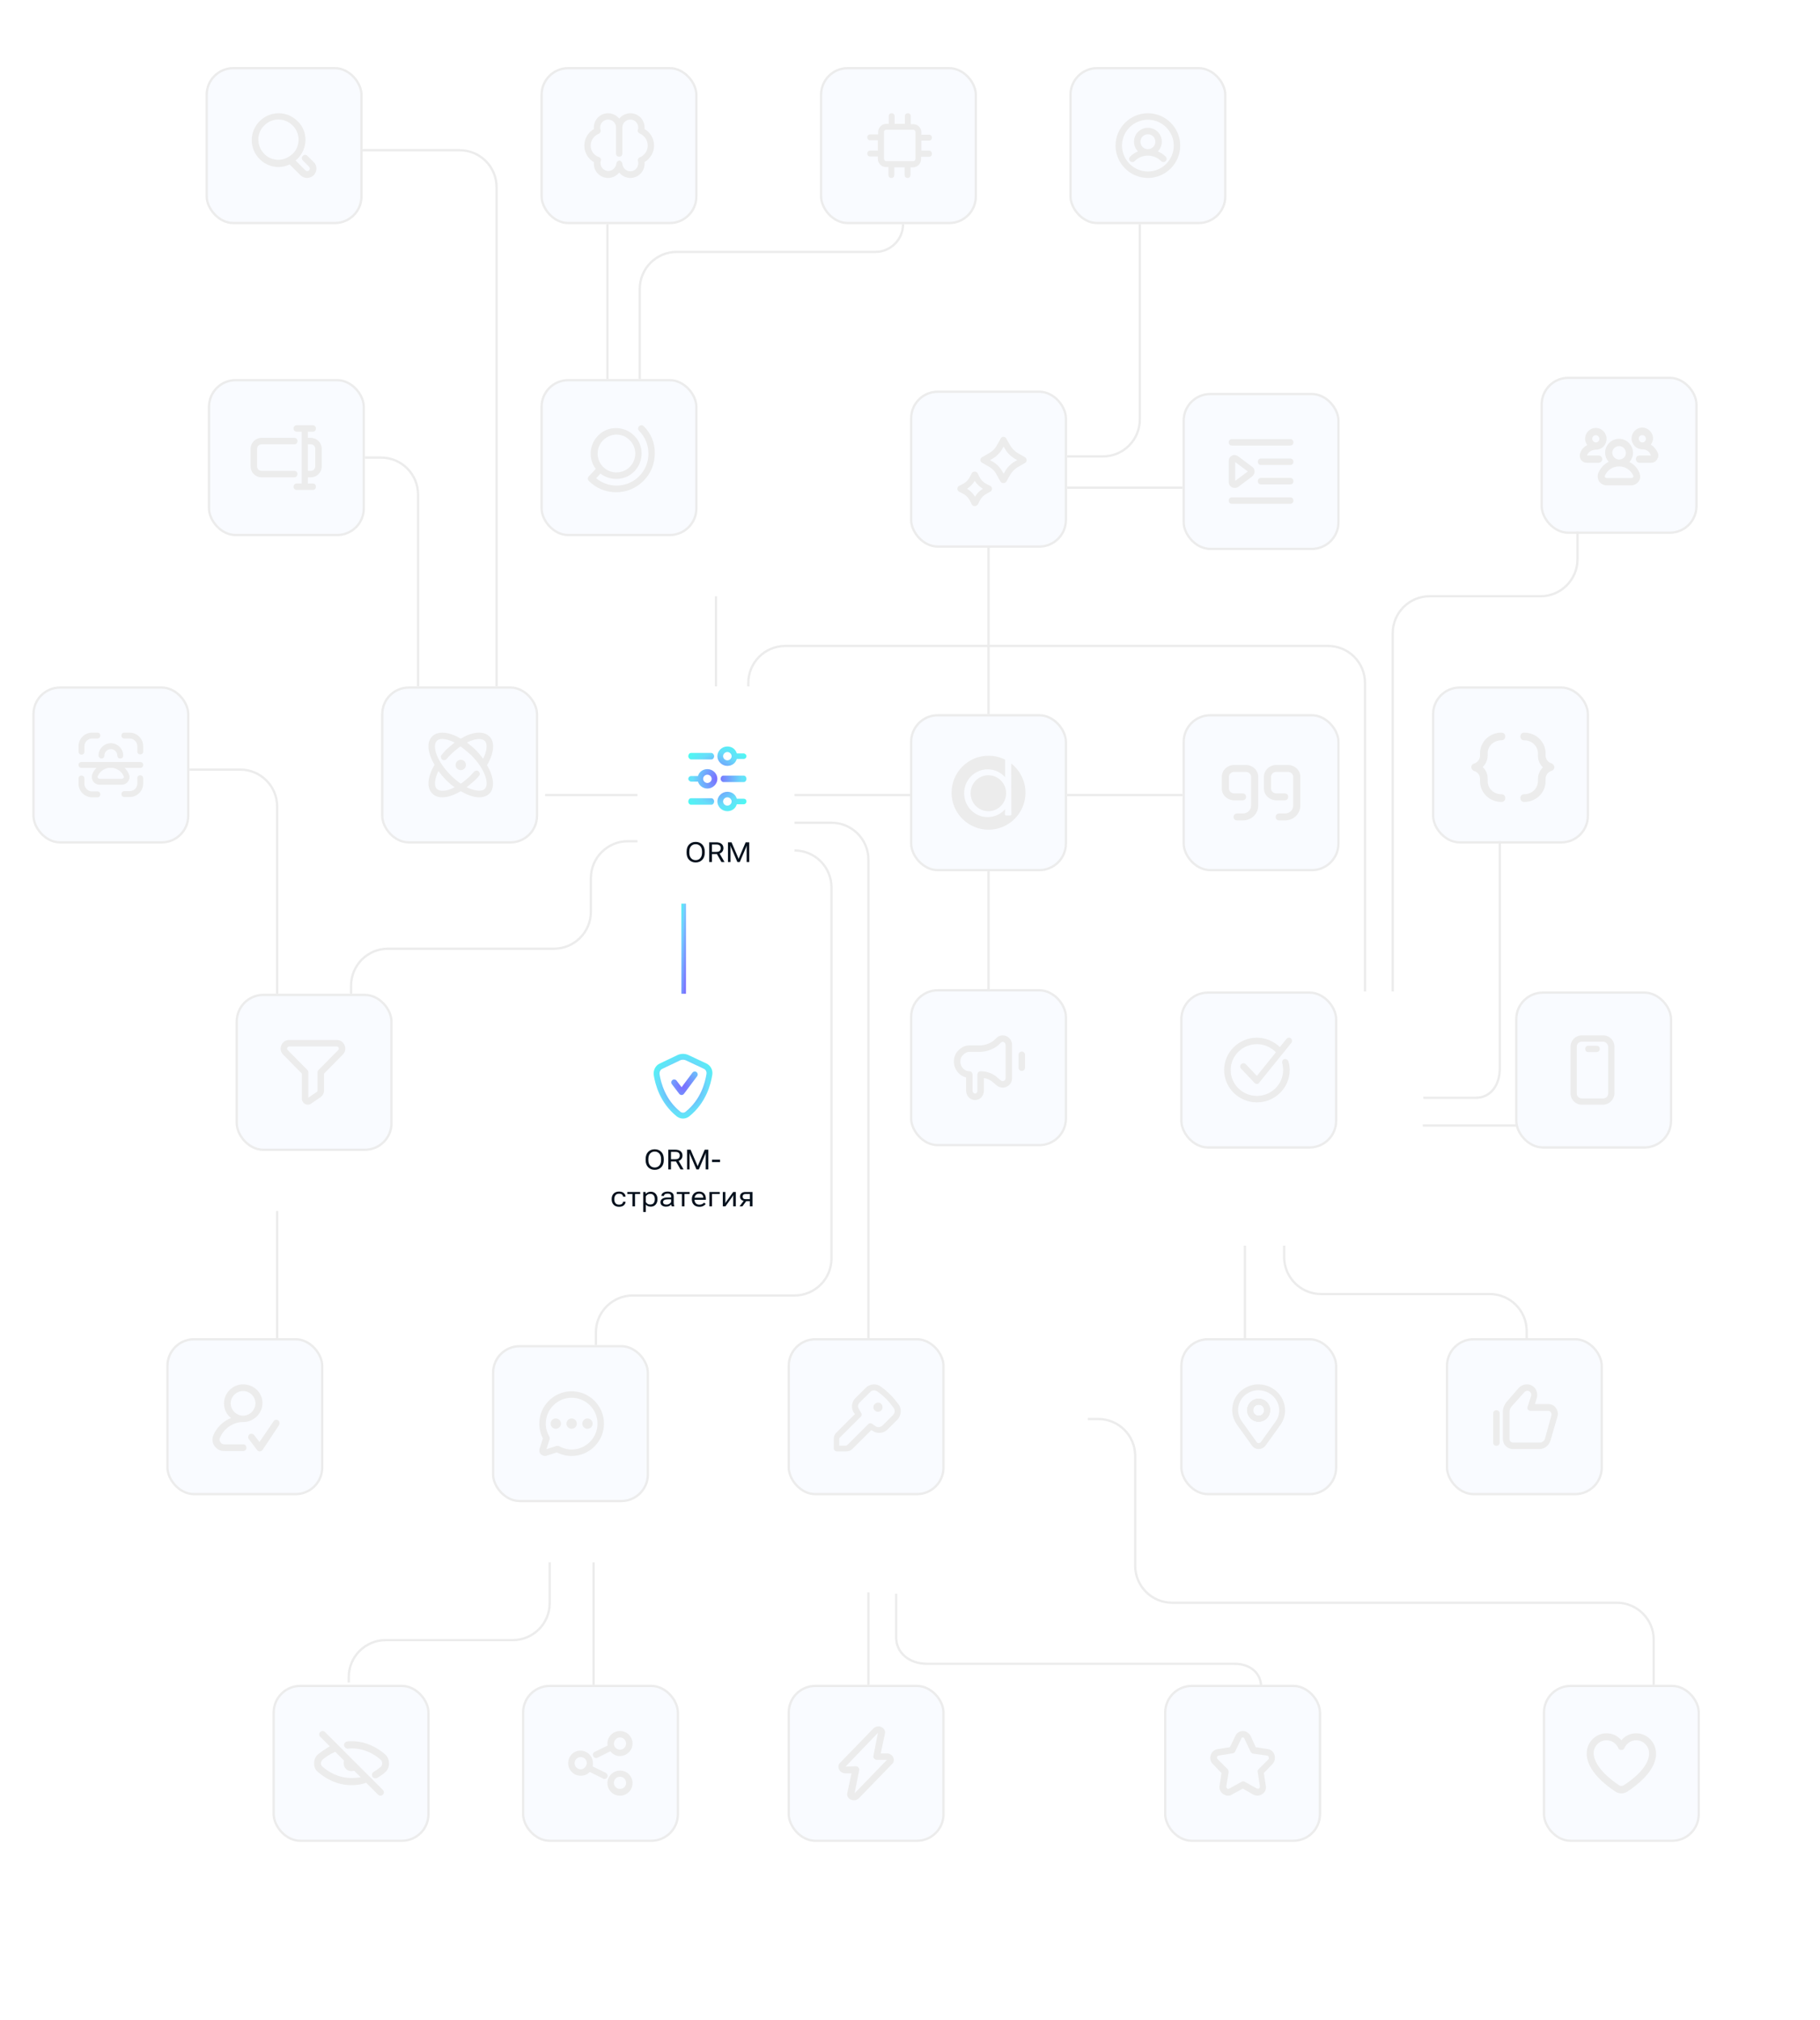 <svg width="788" height="874" viewBox="0 0 788 874" fill="none" xmlns="http://www.w3.org/2000/svg">
<rect x="394.5" y="309.5" width="67" height="67" rx="11.5" fill="#F9FBFF"/>
<rect x="394.5" y="309.5" width="67" height="67" rx="11.5" stroke="#ECECEC"/>
<path fill-rule="evenodd" clip-rule="evenodd" d="M428 359C436.837 359 444 351.837 444 343C444 337.866 441.582 333.297 437.823 330.37L435.181 328.698C433.022 327.612 430.582 327 428 327C419.163 327 412 334.163 412 343C412 351.837 419.163 359 428 359ZM435.181 328.698V336.292C433.317 334.202 430.622 332.889 427.625 332.889C421.999 332.889 417.437 337.517 417.437 343.226C417.437 348.935 421.999 353.563 427.625 353.563C430.622 353.563 433.317 352.25 435.181 350.16L435.107 352.311C435.097 352.614 435.339 352.864 435.642 352.864H437.358C437.654 352.864 437.893 352.624 437.892 352.328L437.823 330.37L435.181 328.698ZM435.606 343.226C435.606 347.525 432.166 351.01 427.922 351.01C423.679 351.01 420.239 347.525 420.239 343.226C420.239 338.927 423.679 335.441 427.922 335.441C432.166 335.441 435.606 338.927 435.606 343.226Z" fill="#ECECEC"/>
<rect x="394.5" y="169.5" width="67" height="67" rx="11.5" fill="#F9FBFF"/>
<rect x="394.5" y="169.5" width="67" height="67" rx="11.5" stroke="#ECECEC"/>
<path d="M434.409 209.045C433.864 209.045 433.455 208.773 433.182 208.364L431.546 205.5C430.864 204 429.501 202.636 428.001 201.818L425.137 200.182C424.728 200.045 424.455 199.5 424.455 199.091C424.455 198.545 424.728 198.136 425.137 197.864L428.001 196.227C429.501 195.409 430.864 194.182 431.682 192.545L433.319 189.682C433.455 189.273 434 189 434.409 189C434.955 189 435.364 189.273 435.637 189.682L437.273 192.545C438.091 194.045 439.455 195.409 440.955 196.227L443.818 197.864C444.227 198.136 444.5 198.545 444.5 199.091C444.5 199.636 444.227 200.045 443.818 200.318L440.955 201.955C439.455 202.773 438.091 204.136 437.273 205.636L435.637 208.5C435.364 208.773 434.955 209.045 434.409 209.045ZM428.682 199.091L429.364 199.5C431.41 200.591 433.046 202.227 434.137 204.273L434.546 204.955L434.955 204.273C436.046 202.227 437.682 200.591 439.727 199.5L440.409 199.091L439.727 198.682C437.682 197.591 436.046 195.955 434.955 193.909L434.546 193.227L434.137 193.909C433.046 195.955 431.41 197.591 429.364 198.682L428.682 199.091Z" fill="#ECECEC"/>
<path d="M422 219C421.454 219 421.045 218.727 420.773 218.318L419.954 216.682C419.273 215.318 418.182 214.227 416.818 213.545L415.182 212.727C414.773 212.455 414.5 211.909 414.5 211.5C414.5 210.955 414.773 210.545 415.182 210.273L416.818 209.455C418.182 208.773 419.273 207.682 419.954 206.318L420.773 204.682C421.318 203.864 422.682 203.864 423.227 204.682L424.045 206.318C424.727 207.682 425.818 208.773 427.181 209.455L428.818 210.273C429.227 210.545 429.499 210.955 429.499 211.5C429.499 212.045 429.227 212.455 428.818 212.727L427.318 213.545C425.954 214.227 424.863 215.318 424.181 216.682L423.363 218.318C422.954 218.727 422.545 219 422 219ZM418.727 211.5C420.091 212.318 421.318 213.545 422.136 214.909C422.954 213.545 424.181 212.318 425.545 211.5C424.045 210.545 422.954 209.455 422 208.091C421.182 209.455 420.091 210.545 418.727 211.5Z" fill="#ECECEC"/>
<rect x="234.5" y="164.5" width="67" height="67" rx="11.5" fill="#F9FBFF"/>
<rect x="234.5" y="164.5" width="67" height="67" rx="11.5" stroke="#ECECEC"/>
<path d="M278.732 184.433C278.155 183.856 277.289 183.856 276.713 184.433C276.136 185.01 276.136 185.876 276.713 186.453C279.309 189.05 280.751 192.512 280.751 196.264C280.751 200.015 279.309 203.478 276.713 206.075C274.116 208.672 270.655 210.114 266.904 210.114C263.731 210.114 260.558 208.96 258.106 206.94L259.981 204.92C262 206.507 264.452 207.229 266.76 207.229C269.645 207.229 272.385 206.219 274.549 204.055C278.876 199.726 278.876 192.657 274.549 188.473C270.222 184.144 263.154 184.144 258.971 188.473C255.077 192.368 254.644 198.572 257.962 202.9L254.933 206.075C254.356 206.652 254.356 207.517 254.933 208.095C258.106 211.269 262.289 213 266.76 213C271.232 213 275.414 211.269 278.588 208.095C281.761 204.92 283.492 200.736 283.492 196.264C283.636 191.791 281.905 187.607 278.732 184.433ZM261.135 190.493C262.722 188.905 264.885 188.04 266.904 188.04C269.068 188.04 271.087 188.905 272.674 190.493C275.847 193.667 275.847 198.861 272.674 202.035C269.501 205.209 264.308 205.209 261.135 202.035C257.962 198.861 257.962 193.667 261.135 190.493Z" fill="#ECECEC"/>
<rect x="165.5" y="297.5" width="67" height="67" rx="11.5" fill="#F9FBFF"/>
<rect x="165.5" y="297.5" width="67" height="67" rx="11.5" stroke="#ECECEC"/>
<path d="M211.854 318.617C210.03 316.793 206.943 316.512 203.295 317.775C202.032 318.196 200.77 318.898 199.507 319.599C194.456 316.652 189.686 316.091 187.16 318.617C184.495 321.143 185.196 325.914 188.142 330.967C185.056 336.159 184.635 340.93 187.16 343.316C188.142 344.439 189.686 345 191.51 345C193.895 345 196.701 344.018 199.507 342.334C202.313 344.018 205.119 345 207.504 345C209.328 345 210.731 344.439 211.854 343.456C214.379 340.93 213.818 336.159 210.872 331.107C213.958 325.774 214.379 321.003 211.854 318.617ZM204.137 320.441C206.803 319.459 208.767 319.599 209.889 320.582C211.152 321.845 210.872 324.932 209.188 328.3C208.206 327.037 207.224 325.774 205.961 324.511C204.698 323.248 203.436 322.266 202.173 321.283C202.874 321.003 203.576 320.582 204.137 320.441ZM189.125 341.351C187.862 340.088 188.142 337.001 189.826 333.633C190.808 334.896 191.79 336.159 193.053 337.422C194.316 338.685 195.579 339.808 196.841 340.65C193.334 342.474 190.387 342.614 189.125 341.351ZM209.889 341.351C208.627 342.614 205.68 342.334 202.032 340.65C203.295 339.667 204.558 338.545 205.821 337.422C206.382 336.861 206.943 336.299 207.364 335.738C207.925 335.177 207.785 334.335 207.224 333.773C206.662 333.212 205.821 333.352 205.259 333.914C204.839 334.475 204.277 334.896 203.856 335.457C202.453 336.861 200.91 338.124 199.507 339.106C198.104 338.124 196.561 336.861 195.158 335.457C188.984 329.282 187.02 322.687 189.125 320.582C189.546 320.02 190.387 319.74 191.51 319.74C192.913 319.74 194.877 320.301 196.841 321.283C195.579 322.266 194.316 323.388 193.053 324.511C192.492 325.213 191.79 325.914 191.229 326.616C190.668 327.177 190.808 328.019 191.369 328.581C191.931 329.142 192.913 329.002 193.334 328.44C193.895 327.739 194.456 327.177 195.017 326.616C196.42 325.213 197.964 323.95 199.367 322.967C200.77 323.95 202.313 325.213 203.856 326.616C210.03 332.651 211.994 339.246 209.889 341.351Z" fill="#ECECEC"/>
<path d="M199.5 333.24C200.737 333.24 201.74 332.237 201.74 331C201.74 329.763 200.737 328.76 199.5 328.76C198.263 328.76 197.26 329.763 197.26 331C197.26 332.237 198.263 333.24 199.5 333.24Z" fill="#ECECEC"/>
<rect x="102.5" y="430.5" width="67" height="67" rx="11.5" fill="#F9FBFF"/>
<rect x="102.5" y="430.5" width="67" height="67" rx="11.5" stroke="#ECECEC"/>
<path fill-rule="evenodd" clip-rule="evenodd" d="M122.549 456.284C120.292 454.023 121.912 450 125.179 450H145.825C149.092 450 150.712 454.023 148.455 456.284C148.454 456.286 148.453 456.287 148.451 456.288L140.301 464.548V471.769C140.301 472.929 139.738 474.159 138.656 474.83L134.658 477.575L134.641 477.586C133.751 478.179 132.726 478.077 131.989 477.643C131.268 477.217 130.703 476.408 130.703 475.415V464.548L122.549 456.284ZM124.38 453.364C124.231 453.725 124.299 454.075 124.531 454.307L124.539 454.314L133.099 462.99C133.358 463.252 133.503 463.605 133.503 463.973V474.972L137.102 472.501C137.125 472.484 137.15 472.469 137.174 472.454C137.324 472.365 137.501 472.103 137.501 471.769V463.973C137.501 463.605 137.646 463.252 137.905 462.99L146.473 454.307C146.705 454.075 146.773 453.725 146.624 453.364C146.478 453.01 146.187 452.8 145.825 452.8H125.179C124.817 452.8 124.526 453.01 124.38 453.364Z" fill="#ECECEC"/>
<g filter="url(#filter0_d_493_113405)">
<rect x="245" y="430" width="99" height="110" rx="12" fill="white"/>
<path fill-rule="evenodd" clip-rule="evenodd" d="M292.416 454.491C293.888 453.836 295.533 453.836 297.005 454.491L297.027 454.502L304.896 458.188C304.906 458.193 304.916 458.197 304.926 458.202C306.689 459.085 307.733 461.025 307.389 463.105C306.734 467.165 304.753 475.169 297.41 481.053L297.396 481.064C295.794 482.312 293.627 482.312 292.024 481.064L292.011 481.053C284.665 475.168 282.685 467.161 282.032 463.102C282.027 463.073 282.023 463.044 282.021 463.015C281.858 461.218 282.658 459.102 284.654 458.187L292.386 454.505C292.396 454.5 292.406 454.496 292.416 454.491ZM293.465 456.811L285.739 460.489L285.719 460.499C284.941 460.853 284.478 461.763 284.552 462.744C285.175 466.577 287.013 473.782 293.595 479.061C294.274 479.586 295.146 479.586 295.826 479.061C302.435 473.761 304.261 466.517 304.876 462.697L304.877 462.691C305.038 461.726 304.566 460.876 303.799 460.485L295.959 456.812C295.154 456.457 294.27 456.457 293.465 456.811Z" fill="url(#paint0_radial_493_113405)"/>
<path fill-rule="evenodd" clip-rule="evenodd" d="M300.58 461.89C301.143 462.311 301.258 463.108 300.837 463.671L295.126 471.308C294.887 471.627 294.511 471.816 294.112 471.818C293.713 471.82 293.336 471.634 293.094 471.316L289.896 467.116C289.47 466.557 289.578 465.759 290.138 465.333C290.697 464.907 291.495 465.015 291.921 465.574L294.098 468.433L298.798 462.147C299.219 461.584 300.017 461.469 300.58 461.89Z" fill="url(#paint1_radial_493_113405)"/>
<path d="M278.542 499.951V499.518C278.542 498.182 278.91 497.145 279.644 496.406C280.378 495.664 281.32 495.293 282.468 495.293C283.62 495.293 284.564 495.664 285.298 496.406C286.033 497.145 286.4 498.182 286.4 499.518V499.951C286.4 501.287 286.033 502.326 285.298 503.068C284.564 503.807 283.62 504.176 282.468 504.176C281.32 504.176 280.378 503.807 279.644 503.068C278.91 502.326 278.542 501.287 278.542 499.951ZM279.72 499.951C279.72 500.967 279.97 501.76 280.47 502.33C280.974 502.896 281.642 503.18 282.474 503.18C283.302 503.18 283.968 502.896 284.472 502.33C284.976 501.76 285.228 500.967 285.228 499.951V499.518C285.228 498.502 284.976 497.711 284.472 497.145C283.968 496.574 283.302 496.289 282.474 496.289C281.642 496.289 280.974 496.574 280.47 497.145C279.97 497.711 279.72 498.502 279.72 499.518V499.951ZM288.345 504V495.469H291.374C292.366 495.469 293.134 495.697 293.677 496.154C294.22 496.611 294.491 497.225 294.491 497.994C294.491 498.764 294.22 499.383 293.677 499.852C293.134 500.32 292.366 500.555 291.374 500.555H289.511V504H288.345ZM289.511 499.605H291.374C292.105 499.605 292.612 499.451 292.898 499.143C293.183 498.83 293.325 498.447 293.325 497.994C293.325 497.541 293.183 497.166 292.898 496.869C292.612 496.568 292.105 496.418 291.374 496.418H289.511V499.605ZM293.636 504L291.398 500.068L292.593 499.922L294.966 504H293.636ZM296.472 504V495.469H297.995L300.766 501.885C300.817 502.002 300.866 502.125 300.913 502.254C300.964 502.379 301.009 502.496 301.048 502.605H301.095C301.13 502.496 301.171 502.379 301.218 502.254C301.265 502.125 301.313 502.002 301.364 501.885L304.118 495.469H305.671V504H304.546V497.73C304.546 497.613 304.548 497.482 304.552 497.338C304.559 497.189 304.571 497.057 304.587 496.939H304.534C304.503 497.057 304.46 497.189 304.405 497.338C304.354 497.482 304.304 497.613 304.253 497.73L301.569 504H300.532L297.831 497.73C297.78 497.613 297.729 497.482 297.679 497.338C297.632 497.189 297.595 497.057 297.567 496.939H297.515C297.526 497.057 297.536 497.189 297.544 497.338C297.556 497.482 297.561 497.613 297.561 497.73V504H296.472ZM307.294 500.824V499.793H310.762V500.824H307.294ZM263.827 516.977V516.789C263.827 515.848 264.11 515.08 264.677 514.486C265.247 513.889 266.03 513.59 267.026 513.59C267.948 513.59 268.647 513.814 269.124 514.264C269.604 514.709 269.845 515.209 269.845 515.764V515.793H268.731V515.758C268.731 515.426 268.597 515.135 268.327 514.885C268.061 514.635 267.628 514.51 267.026 514.51C266.323 514.51 265.806 514.729 265.474 515.166C265.142 515.604 264.976 516.145 264.976 516.789V516.977C264.976 517.621 265.142 518.162 265.474 518.6C265.806 519.033 266.323 519.25 267.026 519.25C267.628 519.25 268.061 519.127 268.327 518.881C268.597 518.635 268.731 518.342 268.731 518.002V517.973H269.845V518.002C269.845 518.553 269.604 519.053 269.124 519.502C268.647 519.951 267.948 520.176 267.026 520.176C266.03 520.176 265.247 519.879 264.677 519.285C264.11 518.688 263.827 517.918 263.827 516.977ZM270.6 514.65V513.766H276.167V514.65H273.946V520H272.821V514.65H270.6ZM277.497 522.438V513.766H278.516L278.569 514.621H278.592C278.78 514.352 279.063 514.123 279.442 513.936C279.821 513.744 280.264 513.648 280.772 513.648C281.647 513.648 282.346 513.945 282.87 514.539C283.397 515.129 283.661 515.879 283.661 516.789V516.977C283.661 517.883 283.397 518.633 282.87 519.227C282.346 519.82 281.647 520.117 280.772 520.117C280.264 520.117 279.833 520.035 279.477 519.871C279.122 519.707 278.836 519.49 278.622 519.221V522.438H277.497ZM278.622 518.084C278.762 518.373 278.995 518.631 279.319 518.857C279.643 519.08 280.038 519.191 280.502 519.191C281.194 519.191 281.7 518.98 282.02 518.559C282.344 518.133 282.506 517.605 282.506 516.977V516.789C282.506 516.156 282.344 515.629 282.02 515.207C281.7 514.785 281.194 514.574 280.502 514.574C280.038 514.574 279.643 514.688 279.319 514.914C278.999 515.137 278.766 515.393 278.622 515.682V518.084ZM284.955 518.166C284.955 517.529 285.229 517.035 285.776 516.684C286.326 516.332 287.039 516.156 287.914 516.156H289.584V515.711C289.584 515.336 289.467 515.037 289.233 514.814C289.002 514.592 288.608 514.48 288.049 514.48C287.494 514.48 287.094 514.576 286.848 514.768C286.602 514.955 286.479 515.182 286.479 515.447V515.477H285.354V515.447C285.354 514.936 285.598 514.498 286.086 514.135C286.574 513.771 287.239 513.59 288.078 513.59C288.914 513.59 289.561 513.77 290.018 514.129C290.479 514.484 290.709 515.012 290.709 515.711V518.594C290.709 518.848 290.731 519.088 290.774 519.314C290.817 519.537 290.877 519.734 290.955 519.906V520H289.871C289.809 519.902 289.752 519.773 289.701 519.613C289.651 519.453 289.619 519.295 289.608 519.139C289.444 519.4 289.17 519.629 288.787 519.824C288.405 520.02 287.914 520.117 287.317 520.117C286.645 520.117 286.082 519.949 285.629 519.613C285.18 519.277 284.955 518.795 284.955 518.166ZM286.08 518.107C286.08 518.459 286.201 518.732 286.444 518.928C286.686 519.123 287.065 519.221 287.58 519.221C288.096 519.221 288.559 519.072 288.969 518.775C289.379 518.479 289.584 518.164 289.584 517.832V516.953H288.043C287.403 516.953 286.914 517.057 286.578 517.264C286.246 517.467 286.08 517.748 286.08 518.107ZM292.016 514.65V513.766H297.582V514.65H295.361V520H294.236V514.65H292.016ZM298.543 516.977V516.789C298.543 515.848 298.828 515.08 299.398 514.486C299.972 513.889 300.73 513.59 301.672 513.59C302.617 513.59 303.344 513.869 303.851 514.428C304.359 514.982 304.613 515.734 304.613 516.684V517.146H299.211V516.25H303.482V516.221C303.482 515.721 303.34 515.311 303.054 514.99C302.769 514.67 302.312 514.51 301.683 514.51C301.023 514.51 300.523 514.729 300.183 515.166C299.844 515.604 299.674 516.145 299.674 516.789V516.977C299.674 517.621 299.851 518.162 300.207 518.6C300.566 519.037 301.119 519.256 301.865 519.256C302.318 519.256 302.709 519.17 303.037 518.998C303.365 518.822 303.629 518.615 303.828 518.377L304.554 518.975C304.336 519.268 303.996 519.541 303.535 519.795C303.078 520.049 302.521 520.176 301.865 520.176C300.791 520.176 299.969 519.879 299.398 519.285C298.828 518.688 298.543 517.918 298.543 516.977ZM306.148 513.766H310.625V514.65H307.273V520H306.148V513.766ZM311.954 520V513.766H313.068V517.738C313.068 517.855 313.066 517.988 313.062 518.137C313.062 518.285 313.06 518.42 313.056 518.541H313.103C313.158 518.436 313.218 518.324 313.284 518.207C313.351 518.09 313.427 517.973 313.513 517.855L316.449 513.766H317.579V520H316.46V516.033C316.46 515.912 316.462 515.777 316.466 515.629C316.47 515.477 316.476 515.34 316.484 515.219H316.419C316.368 515.32 316.31 515.432 316.243 515.553C316.177 515.674 316.103 515.793 316.021 515.91L313.085 520H311.954ZM320.433 520H319.185L321.189 517.34L322.319 517.439L320.433 520ZM323.673 520V517.75H321.915L321.786 517.68C321.021 517.68 320.433 517.508 320.022 517.164C319.612 516.816 319.407 516.35 319.407 515.764C319.407 515.158 319.614 514.674 320.028 514.311C320.442 513.947 321.036 513.766 321.81 513.766H324.804V520H323.673ZM321.815 516.859H323.673V514.65H321.815C321.347 514.65 321.017 514.756 320.825 514.967C320.638 515.178 320.544 515.443 320.544 515.764C320.544 516.088 320.638 516.352 320.825 516.555C321.013 516.758 321.343 516.859 321.815 516.859Z" fill="#04101C"/>
</g>
<g filter="url(#filter1_d_493_113405)">
<rect x="276" y="297" width="68" height="94" rx="12" fill="white"/>
<path d="M320.965 343.6H318C317.506 341.8 315.9 340.6 313.924 340.6C311.576 340.6 309.6 342.52 309.6 344.8C309.6 347.08 311.576 349 313.924 349C315.9 349 317.506 347.8 318 346H320.965C321.706 346 322.2 345.4 322.2 344.8C322.2 344.08 321.706 343.6 320.965 343.6ZM313.924 346.6C312.935 346.6 312.071 345.76 312.071 344.8C312.071 343.84 312.935 343 313.924 343C314.912 343 315.776 343.84 315.776 344.8C315.776 345.76 314.912 346.6 313.924 346.6Z" fill="url(#paint2_radial_493_113405)"/>
<path d="M307.009 343.4H298.191C297.477 343.4 297 344.1 297 344.8C297 345.64 297.596 346.2 298.191 346.2H307.009C307.723 346.2 308.2 345.5 308.2 344.8C308.2 343.96 307.604 343.4 307.009 343.4Z" fill="url(#paint3_radial_493_113405)"/>
<path d="M298.191 326.6H307.009C307.723 326.6 308.2 325.9 308.2 325.2C308.2 324.5 307.604 323.8 307.009 323.8H298.191C297.477 323.8 297 324.5 297 325.2C297 325.9 297.596 326.6 298.191 326.6Z" fill="url(#paint4_radial_493_113405)"/>
<path d="M313.924 329.4C315.9 329.4 317.506 328.2 318 326.4H320.965C321.706 326.4 322.2 325.8 322.2 325.2C322.2 324.6 321.582 324 320.965 324H318C317.506 322.2 315.9 321 313.924 321C311.576 321 309.6 322.92 309.6 325.2C309.6 327.48 311.576 329.4 313.924 329.4ZM313.924 323.4C314.912 323.4 315.776 324.24 315.776 325.2C315.776 326.16 314.912 327 313.924 327C312.935 327 312.071 326.16 312.071 325.2C312.071 324.24 312.935 323.4 313.924 323.4Z" fill="url(#paint5_radial_493_113405)"/>
<path d="M298.235 336.2H301.2C301.694 337.88 303.3 339.2 305.276 339.2C307.624 339.2 309.6 337.28 309.6 335C309.6 332.72 307.624 330.8 305.276 330.8C303.3 330.8 301.694 332 301.2 333.8H298.235C297.494 333.8 297 334.4 297 335C297 335.6 297.618 336.2 298.235 336.2ZM305.276 333.2C306.265 333.2 307.129 334.04 307.129 335C307.129 335.96 306.265 336.8 305.276 336.8C304.288 336.8 303.424 335.96 303.424 335C303.424 334.04 304.288 333.2 305.276 333.2Z" fill="url(#paint6_radial_493_113405)"/>
<path d="M320.996 333.6H312.204C311.482 333.6 311 334.3 311 335C311 335.7 311.602 336.4 312.204 336.4H320.996C321.718 336.4 322.2 335.7 322.2 335C322.2 334.3 321.718 333.6 320.996 333.6Z" fill="url(#paint7_radial_493_113405)"/>
<path d="M296.272 366.951V366.518C296.272 365.182 296.639 364.145 297.373 363.406C298.108 362.664 299.049 362.293 300.198 362.293C301.35 362.293 302.293 362.664 303.028 363.406C303.762 364.145 304.129 365.182 304.129 366.518V366.951C304.129 368.287 303.762 369.326 303.028 370.068C302.293 370.807 301.35 371.176 300.198 371.176C299.049 371.176 298.108 370.807 297.373 370.068C296.639 369.326 296.272 368.287 296.272 366.951ZM297.449 366.951C297.449 367.967 297.699 368.76 298.199 369.33C298.703 369.896 299.371 370.18 300.203 370.18C301.031 370.18 301.698 369.896 302.201 369.33C302.705 368.76 302.957 367.967 302.957 366.951V366.518C302.957 365.502 302.705 364.711 302.201 364.145C301.698 363.574 301.031 363.289 300.203 363.289C299.371 363.289 298.703 363.574 298.199 364.145C297.699 364.711 297.449 365.502 297.449 366.518V366.951ZM306.074 371V362.469H309.104C310.096 362.469 310.863 362.697 311.406 363.154C311.949 363.611 312.221 364.225 312.221 364.994C312.221 365.764 311.949 366.383 311.406 366.852C310.863 367.32 310.096 367.555 309.104 367.555H307.24V371H306.074ZM307.24 366.605H309.104C309.834 366.605 310.342 366.451 310.627 366.143C310.912 365.83 311.055 365.447 311.055 364.994C311.055 364.541 310.912 364.166 310.627 363.869C310.342 363.568 309.834 363.418 309.104 363.418H307.24V366.605ZM311.365 371L309.127 367.068L310.322 366.922L312.695 371H311.365ZM314.201 371V362.469H315.724L318.496 368.885C318.547 369.002 318.595 369.125 318.642 369.254C318.693 369.379 318.738 369.496 318.777 369.605H318.824C318.859 369.496 318.9 369.379 318.947 369.254C318.994 369.125 319.043 369.002 319.094 368.885L321.847 362.469H323.4V371H322.275V364.73C322.275 364.613 322.277 364.482 322.281 364.338C322.289 364.189 322.301 364.057 322.316 363.939H322.263C322.232 364.057 322.189 364.189 322.135 364.338C322.084 364.482 322.033 364.613 321.982 364.73L319.299 371H318.261L315.56 364.73C315.51 364.613 315.459 364.482 315.408 364.338C315.361 364.189 315.324 364.057 315.297 363.939H315.244C315.256 364.057 315.265 364.189 315.273 364.338C315.285 364.482 315.291 364.613 315.291 364.73V371H314.201Z" fill="#04101C"/>
</g>
<rect x="118.5" y="729.5" width="67" height="67" rx="11.5" fill="#F9FBFF"/>
<rect x="118.5" y="729.5" width="67" height="67" rx="11.5" stroke="#ECECEC"/>
<path d="M166.653 759.021C163.705 756.516 158.842 753.421 152.211 753.421C151.474 753.421 150.737 753.421 150.295 753.568C149.411 753.716 148.821 754.453 148.968 755.337C149.116 756.074 149.853 756.663 150.589 756.663C151.032 756.663 151.621 756.516 152.211 756.516C157.958 756.516 162.232 759.168 164.737 761.379C165.179 761.674 165.474 762.263 165.474 763C165.474 763.737 165.179 764.179 164.737 764.621C163.853 765.358 162.821 766.095 161.789 766.684C161.053 767.126 160.905 768.011 161.2 768.747C161.495 769.189 161.937 769.484 162.526 769.484C162.821 769.484 162.968 769.484 163.263 769.337C164.442 768.6 165.621 767.863 166.653 766.979C167.832 765.947 168.421 764.621 168.421 763.147C168.421 761.379 167.832 760.053 166.653 759.021Z" fill="#ECECEC"/>
<path d="M140.716 749.442C140.126 748.853 139.242 748.853 138.653 749.442C138.063 750.032 138.063 750.916 138.653 751.505L142.779 755.632C140.716 756.811 138.947 758.137 137.768 759.021C136.589 760.053 136 761.379 136 763C136 764.621 136.589 765.947 137.768 766.832C140.716 769.337 145.579 772.432 152.211 772.432C154.421 772.432 156.484 772.137 158.547 771.4L163.705 776.558C164 776.853 164.442 777 164.737 777C165.032 777 165.474 776.853 165.768 776.558C166.358 775.968 166.358 775.084 165.768 774.495L140.716 749.442ZM152.211 769.337C146.463 769.337 142.189 766.684 139.684 764.474C139.242 764.179 138.947 763.589 138.947 763C138.947 762.411 139.242 761.821 139.684 761.379C140.863 760.347 142.779 759.021 145.137 757.989L148.968 761.821C148.821 762.116 148.821 762.558 148.821 763C148.821 764.916 150.295 766.389 152.211 766.389C152.653 766.389 152.947 766.242 153.389 766.242L156.189 769.042C154.863 769.189 153.537 769.337 152.211 769.337Z" fill="#ECECEC"/>
<rect x="90.5" y="164.5" width="67" height="67" rx="11.5" fill="#F9FBFF"/>
<rect x="90.5" y="164.5" width="67" height="67" rx="11.5" stroke="#ECECEC"/>
<path d="M128.8 205.14C128.8 204.3 128.24 203.74 127.4 203.74H113.26C112.14 203.74 111.3 202.9 111.3 201.78V194.22C111.3 193.1 112.14 192.26 113.26 192.26H127.4C128.24 192.26 128.8 191.7 128.8 190.86C128.8 190.02 128.24 189.46 127.4 189.46H113.26C110.6 189.46 108.5 191.56 108.5 194.22V201.78C108.5 204.44 110.6 206.54 113.26 206.54H127.4C128.1 206.54 128.8 205.98 128.8 205.14Z" fill="#ECECEC"/>
<path d="M134.54 189.46H133.28V186.8H135.38C136.22 186.8 136.78 186.24 136.78 185.4C136.78 184.56 136.22 184 135.38 184H128.52C127.68 184 127.12 184.56 127.12 185.4C127.12 186.24 127.68 186.8 128.52 186.8H130.62V209.2H128.52C127.68 209.2 127.12 209.76 127.12 210.6C127.12 211.44 127.68 212 128.52 212H135.38C136.22 212 136.78 211.44 136.78 210.6C136.78 209.76 136.22 209.2 135.38 209.2H133.28V206.54H134.54C137.2 206.54 139.3 204.44 139.3 201.78V194.22C139.3 191.56 137.2 189.46 134.54 189.46ZM136.5 201.78C136.5 202.9 135.66 203.74 134.54 203.74H133.28V192.26H134.54C135.66 192.26 136.5 193.1 136.5 194.22V201.78Z" fill="#ECECEC"/>
<rect x="463.5" y="29.5" width="67" height="67" rx="11.5" fill="#F9FBFF"/>
<rect x="463.5" y="29.5" width="67" height="67" rx="11.5" stroke="#ECECEC"/>
<path d="M497 49C489.3 49 483 55.3 483 63C483 70.7 489.3 77 497 77C504.7 77 511 70.7 511 63C511 55.3 504.7 49 497 49ZM497 74.2C490.84 74.2 485.8 69.16 485.8 63C485.8 56.84 490.84 51.8 497 51.8C503.16 51.8 508.2 56.84 508.2 63C508.2 69.16 503.16 74.2 497 74.2Z" fill="#ECECEC"/>
<path d="M504.7 67.76C503.72 66.78 502.6 66.08 501.34 65.52C502.32 64.4 503.02 63 503.02 61.32C503.02 57.96 500.36 55.3 497 55.3C493.64 55.3 490.98 57.96 490.98 61.32C490.98 63 491.68 64.4 492.66 65.52C491.4 66.08 490.28 66.78 489.3 67.76C488.74 68.32 488.74 69.16 489.3 69.72C489.58 70 490 70.14 490.28 70.14C490.7 70.14 490.98 70 491.26 69.72C492.8 68.18 494.76 67.34 497 67.34C499.1 67.34 501.2 68.18 502.74 69.72C503.3 70.28 504.14 70.28 504.7 69.72C505.26 69.16 505.26 68.32 504.7 67.76ZM493.78 61.32C493.78 59.5 495.18 58.1 497 58.1C498.82 58.1 500.22 59.5 500.22 61.32C500.22 63.14 498.82 64.54 497 64.54C495.18 64.54 493.78 63.14 493.78 61.32Z" fill="#ECECEC"/>
<rect x="512.5" y="170.5" width="67" height="67" rx="11.5" fill="#F9FBFF"/>
<rect x="512.5" y="170.5" width="67" height="67" rx="11.5" stroke="#ECECEC"/>
<path d="M558.6 192.8H533.4C532.56 192.8 532 192.24 532 191.4C532 190.56 532.56 190 533.4 190H558.6C559.44 190 560 190.56 560 191.4C560 192.24 559.44 192.8 558.6 192.8Z" fill="#ECECEC"/>
<path d="M558.6 209.6H546C545.16 209.6 544.6 209.04 544.6 208.2C544.6 207.36 545.16 206.8 546 206.8H558.6C559.44 206.8 560 207.36 560 208.2C560 209.04 559.44 209.6 558.6 209.6Z" fill="#ECECEC"/>
<path d="M558.6 201.2H546C545.16 201.2 544.6 200.64 544.6 199.8C544.6 198.96 545.16 198.4 546 198.4H558.6C559.44 198.4 560 198.96 560 199.8C560 200.64 559.44 201.2 558.6 201.2Z" fill="#ECECEC"/>
<path d="M558.6 218H533.4C532.56 218 532 217.44 532 216.6C532 215.76 532.56 215.2 533.4 215.2H558.6C559.44 215.2 560 215.76 560 216.6C560 217.44 559.44 218 558.6 218Z" fill="#ECECEC"/>
<path d="M534.52 211.14C534.1 211.14 533.68 211 533.4 210.86C532.56 210.44 532 209.6 532 208.62V199.38C532 198.4 532.56 197.56 533.4 197.14C534.24 196.72 535.22 196.86 536.06 197.42L542.22 202.04C542.78 202.46 543.2 203.16 543.2 204C543.2 204.84 542.78 205.54 542.22 206.1L536.06 210.72C535.64 211 535.08 211.14 534.52 211.14ZM534.8 199.94V208.06L540.26 204L534.8 199.94Z" fill="#ECECEC"/>
<rect x="656.5" y="429.5" width="67" height="67" rx="11.5" fill="#F9FBFF"/>
<rect x="656.5" y="429.5" width="67" height="67" rx="11.5" stroke="#ECECEC"/>
<path d="M694.014 478H684.851C682.156 478 680 475.818 680 473.091V452.909C680 450.182 682.156 448 684.851 448H694.149C696.844 448 699 450.182 699 452.909V473.227C698.865 475.818 696.709 478 694.014 478ZM684.851 450.727C683.638 450.727 682.695 451.682 682.695 452.909V473.227C682.695 474.318 683.638 475.273 684.851 475.273H694.149C695.362 475.273 696.305 474.318 696.305 473.091V452.909C696.17 451.682 695.227 450.727 694.014 450.727H684.851Z" fill="#ECECEC"/>
<path d="M691.184 455.227H687.681C686.872 455.227 686.333 454.682 686.333 453.864C686.333 453.045 686.872 452.5 687.681 452.5H691.319C692.128 452.5 692.667 453.045 692.667 453.864C692.667 454.682 691.993 455.227 691.184 455.227Z" fill="#ECECEC"/>
<rect x="511.5" y="579.5" width="67" height="67" rx="11.5" fill="#F9FBFF"/>
<rect x="511.5" y="579.5" width="67" height="67" rx="11.5" stroke="#ECECEC"/>
<path fill-rule="evenodd" clip-rule="evenodd" d="M543.758 599.043C550.547 598.477 556.266 603.585 556.409 610.171L556.409 610.199C556.409 612.501 555.688 614.653 554.41 616.5L554.397 616.518L547.937 625.519C547.925 625.536 547.911 625.554 547.898 625.571C546.413 627.429 543.492 627.543 542.066 625.513L535.604 616.51C533.919 614.122 533.034 611.107 533.75 607.916C534.632 603.131 538.804 599.609 543.719 599.047C543.732 599.045 543.745 599.044 543.758 599.043ZM543.989 601.578C540.055 602.036 536.896 604.836 536.249 608.398C536.246 608.416 536.242 608.434 536.238 608.452C535.699 610.827 536.332 613.124 537.681 615.039L544.147 624.047C544.491 624.54 545.35 624.655 545.892 624.003L552.323 615.043C553.318 613.601 553.861 611.958 553.864 610.213C553.746 605.149 549.346 601.142 543.989 601.578Z" fill="#ECECEC"/>
<path fill-rule="evenodd" clip-rule="evenodd" d="M544.955 607.782C543.619 607.782 542.537 608.864 542.537 610.2C542.537 611.536 543.619 612.618 544.955 612.618C546.29 612.618 547.373 611.536 547.373 610.2C547.373 608.864 546.29 607.782 544.955 607.782ZM539.991 610.2C539.991 607.459 542.214 605.236 544.955 605.236C547.696 605.236 549.918 607.459 549.918 610.2C549.918 612.941 547.696 615.164 544.955 615.164C542.214 615.164 539.991 612.941 539.991 610.2Z" fill="#ECECEC"/>
<path fill-rule="evenodd" clip-rule="evenodd" d="M544.955 607.782C543.619 607.782 542.537 608.864 542.537 610.2C542.537 611.536 543.619 612.618 544.955 612.618C546.29 612.618 547.373 611.536 547.373 610.2C547.373 608.864 546.29 607.782 544.955 607.782ZM539.991 610.2C539.991 607.459 542.214 605.236 544.955 605.236C547.696 605.236 549.918 607.459 549.918 610.2C549.918 612.941 547.696 615.164 544.955 615.164C542.214 615.164 539.991 612.941 539.991 610.2Z" fill="#ECECEC"/>
<path fill-rule="evenodd" clip-rule="evenodd" d="M544.955 607.782C543.619 607.782 542.537 608.864 542.537 610.2C542.537 611.536 543.619 612.618 544.955 612.618C546.29 612.618 547.373 611.536 547.373 610.2C547.373 608.864 546.29 607.782 544.955 607.782ZM539.991 610.2C539.991 607.459 542.214 605.236 544.955 605.236C547.696 605.236 549.918 607.459 549.918 610.2C549.918 612.941 547.696 615.164 544.955 615.164C542.214 615.164 539.991 612.941 539.991 610.2Z" fill="#ECECEC"/>
<rect x="626.5" y="579.5" width="67" height="67" rx="11.5" fill="#F9FBFF"/>
<rect x="626.5" y="579.5" width="67" height="67" rx="11.5" stroke="#ECECEC"/>
<path d="M647.9 625.6C647.06 625.6 646.5 625.04 646.5 624.2V611.6C646.5 610.76 647.06 610.2 647.9 610.2C648.74 610.2 649.3 610.76 649.3 611.6V624.2C649.3 625.04 648.74 625.6 647.9 625.6Z" fill="#ECECEC"/>
<path d="M666.486 627H654.955C652.622 627 650.7 625.04 650.7 622.66V610.9C650.7 609.36 651.249 607.96 652.21 606.7L657.701 600.4C658.525 599.56 659.76 599 661.133 599C662.643 599 663.878 599.7 664.702 600.82C665.525 602.08 665.8 603.48 665.388 604.88L664.564 607.54H670.33C671.703 607.54 672.938 608.1 673.624 609.22C674.448 610.34 674.723 611.74 674.311 613L671.428 622.94C670.742 625.46 668.82 627 666.486 627ZM654.406 608.66C653.857 609.36 653.583 610.06 653.583 610.9V622.66C653.583 623.5 654.269 624.2 655.093 624.2H666.624C667.722 624.2 668.683 623.5 668.957 622.38L671.703 612.44C671.84 612.02 671.703 611.46 671.428 611.04C671.154 610.62 670.742 610.48 670.33 610.48H662.643C662.231 610.48 661.819 610.2 661.544 609.92C661.27 609.64 661.27 609.08 661.407 608.66L662.917 604.04C663.054 603.48 663.054 602.92 662.643 602.5C662.094 601.66 660.721 601.52 660.035 602.36L654.406 608.66Z" fill="#ECECEC"/>
<rect x="620.5" y="297.5" width="67" height="67" rx="11.5" fill="#F9FBFF"/>
<rect x="620.5" y="297.5" width="67" height="67" rx="11.5" stroke="#ECECEC"/>
<path d="M644.115 325.95C644.115 322.801 646.763 320.315 650.073 320.315C651.065 320.315 651.727 319.652 651.727 318.657C651.727 317.663 651.065 317 650.073 317C644.943 317 640.806 320.978 640.806 325.95V326.945C640.806 328.436 639.813 329.928 638.158 330.425C637.496 330.591 637 331.254 637 331.917C637 332.58 637.496 333.243 638.158 333.575C639.813 334.072 640.806 335.398 640.806 337.055V338.05C640.806 343.022 644.943 347 650.073 347C651.065 347 651.727 346.337 651.727 345.343C651.727 344.348 651.065 343.685 650.073 343.685C646.763 343.685 644.115 341.199 644.115 338.05V336.89C644.115 334.901 643.288 333.077 641.964 331.917C643.288 330.591 644.115 328.768 644.115 326.945V325.95Z" fill="#ECECEC"/>
<path d="M671.842 330.333C670.187 329.833 669.194 328.5 669.194 326.833V326C669.194 321 665.057 317 659.927 317C658.935 317 658.273 317.667 658.273 318.667C658.273 319.667 658.935 320.333 659.927 320.333C663.237 320.333 665.885 322.833 665.885 326V327C665.885 329 666.712 330.833 668.036 332C666.712 333.333 665.885 335.167 665.885 337V338C665.885 341.167 663.237 343.667 659.927 343.667C658.935 343.667 658.273 344.333 658.273 345.333C658.273 346.333 658.935 347 659.927 347C665.057 347 669.194 343 669.194 338V337C669.194 335.5 670.187 334 671.842 333.5C672.504 333.333 673 332.667 673 332C673 331.333 672.504 330.667 671.842 330.333Z" fill="#ECECEC"/>
<rect x="667.5" y="163.5" width="67" height="67" rx="11.5" fill="#F9FBFF"/>
<rect x="667.5" y="163.5" width="67" height="67" rx="11.5" stroke="#ECECEC"/>
<path d="M705.496 199.937C706.425 198.836 707.045 197.421 707.045 196.006C707.045 192.547 704.257 189.874 701.005 189.874C697.753 189.874 694.966 192.547 694.966 195.849C694.966 197.421 695.585 198.836 696.514 199.78C694.501 200.881 692.953 202.453 692.023 204.654C691.559 205.755 691.714 207.17 692.333 208.27C693.107 209.371 694.346 210 695.585 210H706.27C707.509 210 708.748 209.371 709.522 208.27C710.297 207.17 710.297 205.912 709.832 204.654C709.058 202.61 707.509 200.881 705.496 199.937ZM698.063 195.849C698.063 194.277 699.457 193.019 701.005 193.019C702.554 193.019 703.947 194.277 703.947 196.006C703.947 197.736 702.554 198.836 701.005 198.836C699.457 198.836 698.063 197.579 698.063 195.849ZM707.045 206.541C706.89 206.698 706.58 206.855 706.425 206.855H695.585C695.275 206.855 695.121 206.698 694.966 206.541C694.811 206.541 694.811 206.226 694.811 205.912C695.895 203.396 698.218 201.824 701.005 201.824C703.793 201.824 706.116 203.396 707.2 205.912C707.2 206.226 707.2 206.541 707.045 206.541Z" fill="#ECECEC"/>
<path d="M693.727 198.679C693.727 197.893 693.107 197.107 692.178 197.107H687.068C687.687 195.535 689.236 194.591 690.939 194.591C693.572 194.591 695.585 192.547 695.585 189.874C695.585 187.201 693.417 185.157 690.939 185.157C688.462 185.157 686.294 187.201 686.294 189.874C686.294 190.818 686.603 191.761 687.223 192.547C685.829 193.333 684.745 194.434 684.281 195.849C683.816 196.792 683.971 197.893 684.435 198.836C685.055 199.78 685.984 200.252 687.068 200.252H692.023C692.953 200.252 693.727 199.623 693.727 198.679ZM689.391 189.874C689.391 188.931 690.165 188.302 690.939 188.302C691.714 188.302 692.488 189.088 692.488 189.874C692.488 190.818 691.714 191.447 690.939 191.447C690.165 191.447 689.391 190.66 689.391 189.874Z" fill="#ECECEC"/>
<path d="M717.73 195.849C717.11 194.434 716.026 193.176 714.788 192.39C715.252 191.604 715.717 190.66 715.717 189.717C715.717 187.201 713.549 185 711.071 185C708.593 185 706.425 187.044 706.425 189.717C706.425 192.39 708.593 194.434 711.071 194.434C712.774 194.434 714.323 195.377 714.788 197.107H709.832C708.903 197.107 708.284 197.736 708.284 198.679C708.284 199.465 708.903 200.252 709.832 200.252H714.788C715.872 200.252 716.801 199.78 717.42 198.836C718.04 197.893 718.194 196.792 717.73 195.849ZM711.071 188.302C712 188.302 712.62 189.088 712.62 189.874C712.62 190.818 711.845 191.447 711.071 191.447C710.297 191.447 709.522 190.66 709.522 189.874C709.522 188.931 710.142 188.302 711.071 188.302Z" fill="#ECECEC"/>
<rect x="226.5" y="729.5" width="67" height="67" rx="11.5" fill="#F9FBFF"/>
<rect x="226.5" y="729.5" width="67" height="67" rx="11.5" stroke="#ECECEC"/>
<path d="M268.428 766.134C265.502 766.134 262.995 768.502 262.995 771.567C262.995 774.493 265.363 777 268.428 777C271.353 777 273.861 774.632 273.861 771.567C273.861 768.502 271.493 766.134 268.428 766.134ZM268.428 774.075C267.035 774.075 265.781 772.96 265.781 771.428C265.781 770.035 266.896 768.781 268.428 768.781C269.821 768.781 271.075 769.896 271.075 771.428C271.075 772.96 269.96 774.075 268.428 774.075Z" fill="#ECECEC"/>
<path d="M258.119 760.701C258.259 760.701 258.537 760.701 258.677 760.562L264.249 757.776C265.224 759.03 266.756 759.866 268.428 759.866C271.493 759.726 273.861 757.358 273.861 754.433C273.861 751.507 271.493 749 268.428 749C265.502 749 262.995 751.368 262.995 754.433C262.995 754.711 262.995 754.99 263.134 755.269L257.423 758.055C256.726 758.473 256.448 759.308 256.866 759.866C257.005 760.423 257.562 760.701 258.119 760.701ZM268.428 751.786C269.821 751.786 271.075 752.9 271.075 754.433C271.075 755.826 269.96 757.08 268.428 757.08C267.035 757.08 265.781 755.965 265.781 754.433C265.92 752.9 267.035 751.786 268.428 751.786Z" fill="#ECECEC"/>
<path d="M262.299 767.109L256.587 764.323C256.726 763.905 256.726 763.488 256.726 762.93C256.726 760.005 254.358 757.498 251.294 757.498C248.229 757.498 246 760.005 246 762.93C246 765.856 248.368 768.363 251.433 768.363C252.965 768.363 254.358 767.806 255.333 766.692L261.184 769.617C261.323 769.756 261.602 769.756 261.741 769.756C262.299 769.756 262.716 769.478 262.995 768.92C263.274 768.363 262.995 767.527 262.299 767.109ZM251.433 765.577C249.9 765.577 248.786 764.323 248.786 762.93C248.786 761.537 249.9 760.284 251.433 760.284C252.826 760.284 254.08 761.398 254.08 762.93C253.94 764.323 252.826 765.577 251.433 765.577Z" fill="#ECECEC"/>
<rect x="72.5" y="579.5" width="67" height="67" rx="11.5" fill="#F9FBFF"/>
<rect x="72.5" y="579.5" width="67" height="67" rx="11.5" stroke="#ECECEC"/>
<path d="M105.388 624.97H97.129C96.405 624.97 95.68 624.537 95.391 623.96C94.956 623.383 94.956 622.806 95.246 622.085C96.984 618.045 100.897 615.303 105.388 615.303C109.88 615.303 113.647 611.552 113.647 607.08C113.647 602.607 109.88 599 105.243 599C100.752 599 96.984 602.751 96.984 607.224C96.984 609.821 98.144 612.129 100.027 613.572C96.695 614.871 93.797 617.612 92.348 621.075C91.768 622.517 91.913 624.249 92.782 625.547C93.797 626.99 95.246 627.856 96.984 627.856H105.243C106.113 627.856 106.692 627.279 106.692 626.413C106.692 625.547 106.113 624.97 105.388 624.97ZM99.882 607.224C99.882 604.338 102.346 601.886 105.243 601.886C108.141 601.886 110.605 604.338 110.605 607.224C110.605 610.109 108.141 612.562 105.243 612.562C102.346 612.562 99.882 610.109 99.882 607.224Z" fill="#ECECEC"/>
<path d="M120.457 614.582C119.733 614.149 118.864 614.294 118.429 615.015L112.343 623.96L110.025 620.93C109.59 620.353 108.576 620.209 107.996 620.642C107.417 621.075 107.272 622.085 107.707 622.662L111.329 627.423C111.619 627.856 112.054 628 112.488 628C112.923 628 113.358 627.711 113.647 627.423L120.747 616.746C121.182 615.881 121.037 615.015 120.457 614.582Z" fill="#ECECEC"/>
<rect x="89.5" y="29.5" width="67" height="67" rx="11.5" fill="#F9FBFF"/>
<rect x="89.5" y="29.5" width="67" height="67" rx="11.5" stroke="#ECECEC"/>
<path d="M135.823 70.143L133.112 67.429C132.541 66.857 131.685 66.857 131.115 67.429C130.544 68 130.544 68.857 131.115 69.429L133.825 72.143C134.254 72.571 134.254 73.286 133.825 73.714C133.397 74.143 132.684 74.143 132.256 73.714L127.976 69.429C128.261 69.143 128.546 69 128.832 68.714C130.972 66.571 132.256 63.571 132.256 60.571C132.256 57.429 131.115 54.571 128.832 52.429C124.266 47.857 116.99 47.857 112.424 52.429C107.859 57 107.859 64.286 112.424 68.857C114.564 71 117.561 72.286 120.557 72.286C122.269 72.286 123.981 71.857 125.408 71.143L130.116 75.857C130.829 76.571 131.971 77 132.969 77C133.968 77 134.967 76.571 135.823 75.857C137.392 74.143 137.392 71.571 135.823 70.143ZM114.422 66.571C110.997 63.143 110.997 57.571 114.422 54.286C116.134 52.571 118.274 51.714 120.557 51.714C122.839 51.714 124.98 52.571 126.692 54.286C128.404 56 129.26 58.143 129.26 60.429C129.26 62.714 128.404 65 126.692 66.571C124.98 68.143 122.839 69.143 120.557 69.143C118.274 69.143 115.991 68.286 114.422 66.571Z" fill="#ECECEC"/>
<rect x="213.5" y="582.5" width="67" height="67" rx="11.5" fill="#F9FBFF"/>
<rect x="213.5" y="582.5" width="67" height="67" rx="11.5" stroke="#ECECEC"/>
<path d="M236.02 630C235.32 630 234.76 629.72 234.2 629.3C233.5 628.6 233.36 627.62 233.64 626.78L235.04 622.44C234.06 620.48 233.5 618.24 233.5 616C233.5 608.3 239.8 602 247.5 602C255.2 602 261.5 608.3 261.5 616C261.5 623.7 255.2 630 247.5 630C245.26 630 243.02 629.44 241.06 628.46L236.72 629.86C236.58 630 236.3 630 236.02 630ZM241.9 625.66C243.58 626.64 245.54 627.2 247.5 627.2C253.66 627.2 258.7 622.16 258.7 616C258.7 609.84 253.66 604.8 247.5 604.8C241.34 604.8 236.3 609.84 236.3 616C236.3 617.96 236.86 619.92 237.84 621.6C237.98 621.88 238.12 622.3 237.98 622.72L236.58 627.06L240.92 625.66C240.92 625.66 241.763 625.592 241.9 625.66Z" fill="#ECECEC"/>
<path d="M247.5 618.24C248.737 618.24 249.74 617.237 249.74 616C249.74 614.763 248.737 613.76 247.5 613.76C246.263 613.76 245.26 614.763 245.26 616C245.26 617.237 246.263 618.24 247.5 618.24Z" fill="#ECECEC"/>
<path d="M240.64 618.24C241.877 618.24 242.88 617.237 242.88 616C242.88 614.763 241.877 613.76 240.64 613.76C239.403 613.76 238.4 614.763 238.4 616C238.4 617.237 239.403 618.24 240.64 618.24Z" fill="#ECECEC"/>
<path d="M254.36 618.24C255.597 618.24 256.6 617.237 256.6 616C256.6 614.763 255.597 613.76 254.36 613.76C253.123 613.76 252.12 614.763 252.12 616C252.12 617.237 253.123 618.24 254.36 618.24Z" fill="#ECECEC"/>
<rect x="341.5" y="579.5" width="67" height="67" rx="11.5" fill="#F9FBFF"/>
<rect x="341.5" y="579.5" width="67" height="67" rx="11.5" stroke="#ECECEC"/>
<path d="M389.061 607.679C386.853 604.703 384.254 601.984 381.266 599.914C379.318 598.49 376.59 598.749 374.771 600.561L370.354 604.961C368.665 606.644 368.405 609.362 369.704 611.303C369.834 611.433 369.964 611.692 370.224 611.821L362.039 619.975C361.39 620.622 361 621.528 361 622.564V626.706C361 627.094 361.13 627.353 361.39 627.612C361.65 627.871 361.909 628 362.299 628H366.456C367.496 628 368.405 627.612 369.055 626.965L377.239 618.81C377.499 618.94 377.629 619.069 377.889 619.199C379.837 620.493 382.566 620.234 384.254 618.552L388.671 614.151C390.23 612.339 390.49 609.621 389.061 607.679ZM386.593 612.339L382.176 616.74C381.266 617.646 379.967 617.775 379.058 617.128C378.538 616.74 378.149 616.481 377.629 616.092C377.109 615.704 376.33 615.704 375.94 616.222L366.976 625.153C366.716 625.411 366.456 625.541 366.197 625.541H363.338V622.693C363.338 622.434 363.468 622.176 363.728 621.917L372.692 612.986C373.212 612.468 373.212 611.821 372.822 611.303C372.562 610.786 372.173 610.268 371.913 609.75C371.263 608.844 371.393 607.55 372.302 606.773L376.719 602.373C377.109 601.855 377.759 601.596 378.408 601.596C378.928 601.596 379.318 601.726 379.707 601.984C382.566 603.926 384.904 606.385 386.853 609.103C387.632 610.139 387.502 611.433 386.593 612.339Z" fill="#ECECEC"/>
<path d="M380.148 606.909C379.593 606.909 379.177 607.192 378.761 607.474C377.928 608.321 377.928 609.593 378.761 610.299C379.177 610.722 379.593 610.864 380.148 610.864C380.703 610.864 381.12 610.722 381.536 610.299C381.952 609.875 382.091 609.451 382.091 608.886C382.091 608.321 381.952 607.898 381.536 607.474C381.258 607.05 380.703 606.909 380.148 606.909Z" fill="#ECECEC"/>
<rect x="511.5" y="429.5" width="67" height="67" rx="11.5" fill="#F9FBFF"/>
<rect x="511.5" y="429.5" width="67" height="67" rx="11.5" stroke="#ECECEC"/>
<path d="M539.372 460.484C538.804 459.924 537.952 459.924 537.384 460.484C536.816 461.044 536.816 461.884 537.384 462.443L543.206 468.602C543.49 468.882 543.916 469.022 544.2 469.022C544.626 469.022 545.052 468.882 545.194 468.462L559.109 451.246C559.535 450.686 559.535 449.706 558.825 449.287C558.399 448.867 557.547 448.867 556.979 449.566L554.139 453.066C551.583 450.546 547.892 449.007 544.2 449.007C536.39 449.007 530 455.305 530 463.003C530 470.701 536.39 477 544.2 477C552.009 477 558.399 470.701 558.399 463.003C558.399 461.744 558.257 460.484 557.831 459.224C557.547 458.524 556.837 458.104 556.127 458.244C555.417 458.384 554.991 459.224 555.133 459.924C555.417 460.904 555.559 462.024 555.559 463.003C555.559 469.162 550.447 474.201 544.2 474.201C537.952 474.201 532.84 469.162 532.84 463.003C532.84 456.845 537.952 451.806 544.2 451.806C547.324 451.806 550.164 453.066 552.435 455.305L544.2 465.523L539.372 460.484Z" fill="#ECECEC"/>
<rect x="394.5" y="428.5" width="67" height="67" rx="11.5" fill="#F9FBFF"/>
<rect x="394.5" y="428.5" width="67" height="67" rx="11.5" stroke="#ECECEC"/>
<path fill-rule="evenodd" clip-rule="evenodd" d="M436.03 448.487C437.293 449.178 438.2 450.549 438.2 452.2V466.48C438.2 469.822 434.499 471.802 431.778 469.859C431.748 469.838 431.718 469.814 431.689 469.79L430.196 468.53C430.174 468.512 430.153 468.493 430.133 468.474C428.985 467.381 427.554 466.7 425.982 466.449V471.94C425.982 474.161 424.358 476 422.138 476C419.873 476 418.295 473.972 418.295 471.94V466.183C415.276 465.494 413 462.636 413 459.34C413 457.484 413.655 455.697 415.056 454.413C416.188 453.258 417.741 452.34 419.695 452.34H424.541C426.689 452.21 428.681 451.475 430.185 450.298L431.634 448.939C431.662 448.913 431.691 448.887 431.722 448.863C433.081 447.785 434.746 447.785 436.03 448.487ZM433.5 451.028L432.056 452.382C432.028 452.408 431.999 452.433 431.968 452.457C429.956 454.053 427.366 454.983 424.662 455.138C424.635 455.139 424.609 455.14 424.582 455.14H419.695C418.68 455.14 417.8 455.605 417.034 456.395C417.013 456.417 416.99 456.439 416.967 456.46C416.22 457.134 415.8 458.132 415.8 459.34C415.8 461.711 417.68 463.54 419.695 463.54C420.468 463.54 421.095 464.167 421.095 464.94V471.94C421.095 472.709 421.688 473.2 422.138 473.2C422.634 473.2 423.182 472.799 423.182 471.94V464.94C423.182 464.167 423.809 463.54 424.582 463.54C427.337 463.54 429.988 464.486 432.032 466.416L433.443 467.607C434.251 468.141 435.4 467.6 435.4 466.48V452.2C435.4 451.611 435.085 451.162 434.686 450.943C434.318 450.742 433.895 450.736 433.5 451.028Z" fill="#ECECEC"/>
<path fill-rule="evenodd" clip-rule="evenodd" d="M442.4 455C443.173 455 443.8 455.627 443.8 456.4V462C443.8 462.773 443.173 463.4 442.4 463.4C441.627 463.4 441 462.773 441 462V456.4C441 455.627 441.627 455 442.4 455Z" fill="#ECECEC"/>
<rect x="341.5" y="729.5" width="67" height="67" rx="11.5" fill="#F9FBFF"/>
<rect x="341.5" y="729.5" width="67" height="67" rx="11.5" stroke="#ECECEC"/>
<path d="M369.726 779C369.274 779 368.822 778.854 368.37 778.708C367.165 778.124 366.562 776.955 366.863 775.787L368.671 767.315H365.959C364.754 767.315 363.699 766.585 363.247 765.562C362.795 764.54 362.945 763.371 363.85 762.641L378.164 747.888C379.068 747.012 380.575 746.72 381.63 747.304C382.835 747.888 383.438 749.057 383.137 750.225L381.329 758.697H384.041C385.246 758.697 386.301 759.427 386.753 760.45C387.205 761.472 387.055 762.641 386.15 763.371L371.836 778.124C371.233 778.708 370.48 779 369.726 779ZM370.48 764.247C370.932 764.247 371.384 764.394 371.685 764.832C371.986 765.27 372.137 765.562 371.986 766L370.028 775.933L384.041 761.472H379.671C379.219 761.472 378.767 761.326 378.466 760.888C378.164 760.596 378.014 760.158 378.164 759.719L380.123 749.787L366.11 764.394L370.48 764.247Z" fill="#ECECEC"/>
<rect x="668.5" y="729.5" width="67" height="67" rx="11.5" fill="#F9FBFF"/>
<rect x="668.5" y="729.5" width="67" height="67" rx="11.5" stroke="#ECECEC"/>
<path d="M708.45 750C705.9 750 703.65 751.052 702 753.006C700.35 751.052 698.1 750 695.55 750C690.9 750 687 753.908 687 758.566C687 758.867 687 759.168 687 759.468C687.6 766.532 695.1 772.393 699.45 775.249C700.2 775.699 701.1 776 702 776C702.9 776 703.8 775.699 704.55 775.249C708.9 772.393 716.4 766.532 717 759.618C717 759.318 717 759.017 717 758.717C717 753.908 713.1 750 708.45 750ZM714 759.168C713.55 765.179 706.05 770.59 702.9 772.543C702.3 772.844 701.7 772.844 701.1 772.543C697.95 770.439 690.6 765.029 690 759.017C690 759.017 690 758.717 690 758.566C690 755.561 692.55 753.006 695.55 753.006C697.8 753.006 699.75 754.358 700.65 756.312C700.8 756.913 701.4 757.214 702 757.214C702.6 757.214 703.2 756.913 703.35 756.312C704.25 754.358 706.2 753.006 708.45 753.006C711.45 753.006 714 755.561 714 758.566C714 758.717 714 759.017 714 759.168Z" fill="#ECECEC"/>
<rect x="504.5" y="729.5" width="67" height="67" rx="11.5" fill="#F9FBFF"/>
<rect x="504.5" y="729.5" width="67" height="67" rx="11.5" stroke="#ECECEC"/>
<path d="M531.665 777C530.966 777 530.266 776.72 529.567 776.3C528.448 775.46 527.748 774.06 528.028 772.66L528.867 767.2L525.09 763.28C524.111 762.3 523.691 760.76 524.251 759.36C524.67 757.96 525.79 757.12 527.189 756.84L532.505 756L534.883 751.1C535.443 749.84 536.702 749 538.101 749C539.5 749 540.759 749.84 541.458 751.1L543.697 756L548.873 756.84C550.272 756.98 551.391 757.96 551.811 759.36C552.231 760.76 551.951 762.16 550.972 763.28L547.194 767.2L548.034 772.66C548.314 774.06 547.754 775.6 546.495 776.3C545.376 777.14 543.977 777.14 542.718 776.58L538.101 773.92L533.484 776.44C532.925 776.86 532.365 777 531.665 777ZM538.101 751.8C537.961 751.8 537.541 751.8 537.401 752.36L534.743 757.96C534.463 758.38 534.044 758.66 533.624 758.66L527.608 759.64C527.189 759.64 527.049 760.06 526.909 760.2C526.909 760.34 526.769 760.76 527.189 761.18L531.525 765.52C531.805 765.8 531.945 766.22 531.945 766.78L530.966 772.94C530.826 773.5 531.246 773.78 531.386 773.92C531.525 774.06 531.805 774.2 532.225 773.92L537.541 770.98C537.961 770.7 538.521 770.7 538.94 770.98L544.256 773.92C544.676 774.06 544.956 773.92 545.096 773.92C545.236 773.78 545.516 773.5 545.516 772.94L544.536 766.78C544.396 766.36 544.536 765.94 544.956 765.52L549.293 761.18C549.433 760.9 549.293 760.34 549.293 760.2C549.293 760.06 549.013 759.64 548.593 759.64L542.578 758.8C542.158 758.8 541.738 758.38 541.458 757.96L538.8 752.36C538.66 751.8 538.241 751.8 538.101 751.8Z" fill="#ECECEC"/>
<rect x="512.5" y="309.5" width="67" height="67" rx="11.5" fill="#F9FBFF"/>
<rect x="512.5" y="309.5" width="67" height="67" rx="11.5" stroke="#ECECEC"/>
<path d="M539.355 331H534.409C531.473 331 529 333.25 529 336.1V341.2C529 344.05 531.473 346.3 534.409 346.3H537.964C538.891 346.3 539.509 345.7 539.509 344.8C539.509 343.9 538.891 343.3 537.964 343.3H534.409C533.173 343.3 532.091 342.4 532.091 341.2V336.1C532.091 334.9 533.173 334 534.409 334H539.355C540.591 334 541.673 334.9 541.673 336.1V348.55C541.673 350.5 540.127 352 538.118 352H535.645C534.718 352 534.1 352.6 534.1 353.5C534.1 354.4 534.718 355 535.645 355H538.118C541.827 355 544.764 352.15 544.764 348.55V336.1C544.764 333.25 542.291 331 539.355 331Z" fill="#ECECEC"/>
<path d="M557.591 331H552.645C549.709 331 547.236 333.25 547.236 336.1V341.2C547.236 344.05 549.709 346.3 552.645 346.3H556.2C557.127 346.3 557.745 345.7 557.745 344.8C557.745 343.9 557.127 343.3 556.2 343.3H552.645C551.409 343.3 550.327 342.4 550.327 341.2V336.1C550.327 334.9 551.409 334 552.645 334H557.591C558.827 334 559.909 334.9 559.909 336.1V348.55C559.909 350.5 558.364 352 556.355 352H553.882C552.955 352 552.336 352.6 552.336 353.5C552.336 354.4 552.955 355 553.882 355H556.355C560.064 355 563 352.15 563 348.55V336.1C563 333.25 560.527 331 557.591 331Z" fill="#ECECEC"/>
<rect x="234.5" y="29.5" width="67" height="67" rx="11.5" fill="#F9FBFF"/>
<rect x="234.5" y="29.5" width="67" height="67" rx="11.5" stroke="#ECECEC"/>
<path d="M283.196 63C283.196 59.98 281.549 57.235 279.078 55.863C279.078 55.725 279.078 55.451 279.078 55.176C279.078 51.745 276.333 49 272.902 49C270.98 49 269.196 49.961 268.098 51.333C267 49.961 265.216 49 263.294 49C259.863 49 257.118 51.745 257.118 55.176C257.118 55.451 257.118 55.588 257.118 55.863C254.647 57.235 253 59.98 253 63C253 66.02 254.647 68.765 257.118 70.137C257.118 70.412 257.118 70.549 257.118 70.823C257.118 74.255 259.863 77 263.294 77C265.216 77 267 76.039 268.098 74.667C269.196 76.039 270.98 77 272.902 77C276.333 77 279.078 74.255 279.078 70.823C279.078 70.549 279.078 70.412 279.078 70.137C281.549 68.627 283.196 66.02 283.196 63ZM277.02 68.078C276.333 68.353 276.059 69.039 276.196 69.725C276.333 70 276.333 70.412 276.333 70.686C276.333 72.608 274.824 74.118 272.902 74.118C271.118 74.118 269.608 72.745 269.471 70.823C269.471 70.686 269.471 70.686 269.333 70.549V70.412C269.333 70.275 269.196 70.137 269.196 70.137C269.196 70.137 269.196 70 269.059 70C268.922 69.863 268.922 69.863 268.784 69.725C268.784 69.725 268.647 69.725 268.647 69.588C268.51 69.588 268.373 69.588 268.373 69.451H268.235H268.098C267.961 69.451 267.961 69.451 267.824 69.588C267.686 69.588 267.686 69.725 267.549 69.725C267.412 69.725 267.412 69.863 267.275 69.863L267.137 70C267.137 70.137 267 70.137 267 70.275V70.412C267 70.549 266.863 70.549 266.863 70.686C266.725 72.471 265.216 73.98 263.431 73.98C261.51 73.98 260 72.471 260 70.549C260 70.137 260 69.863 260.137 69.588C260.412 68.902 260 68.216 259.314 67.941C257.118 67.255 255.745 65.196 255.745 63C255.745 60.804 257.118 58.745 259.176 57.922C259.863 57.647 260.275 56.824 260 56.137C259.863 55.863 259.863 55.588 259.863 55.176C259.863 53.255 261.373 51.745 263.294 51.745C265.216 51.745 266.725 53.255 266.725 55.176V66.431C266.725 67.255 267.275 67.804 268.098 67.804C268.922 67.804 269.471 67.255 269.471 66.431V55.176C269.471 53.255 270.98 51.745 272.902 51.745C274.824 51.745 276.333 53.255 276.333 55.176C276.333 55.588 276.333 55.863 276.196 56.137C275.922 56.824 276.333 57.51 277.02 57.784C279.078 58.745 280.451 60.667 280.451 63C280.451 65.196 279.078 67.255 277.02 68.078Z" fill="#ECECEC"/>
<rect x="355.5" y="29.5" width="67" height="67" rx="11.5" fill="#F9FBFF"/>
<rect x="355.5" y="29.5" width="67" height="67" rx="11.5" stroke="#ECECEC"/>
<path d="M402.227 65.164H398.918V60.836H402.227C402.991 60.836 403.5 60.327 403.5 59.564C403.5 58.8 402.991 58.291 402.227 58.291H398.918V57.273C398.918 55.236 397.264 53.709 395.355 53.709H394.336V50.273C394.336 49.509 393.827 49 393.064 49C392.3 49 391.791 49.509 391.791 50.273V53.582H387.336V50.273C387.336 49.509 386.827 49 386.064 49C385.3 49 384.791 49.509 384.791 50.273V53.582H383.773C381.736 53.582 380.209 55.236 380.209 57.145V58.164H376.773C376.009 58.164 375.5 58.673 375.5 59.436C375.5 60.2 376.009 60.709 376.773 60.709H380.082V65.164H376.773C376.009 65.164 375.5 65.673 375.5 66.436C375.5 67.2 376.009 67.709 376.773 67.709H380.082V68.727C380.082 70.764 381.736 72.291 383.645 72.291H384.664V75.727C384.664 76.491 385.173 77 385.936 77C386.7 77 387.209 76.491 387.209 75.727V72.418H391.664V75.727C391.664 76.491 392.173 77 392.936 77C393.7 77 394.209 76.491 394.209 75.727V72.418H395.227C397.264 72.418 398.791 70.764 398.791 68.855V67.836H402.227C402.991 67.836 403.5 67.327 403.5 66.564C403.5 65.8 402.991 65.164 402.227 65.164ZM396.373 68.727C396.373 69.364 395.864 69.746 395.355 69.746H383.773C383.136 69.746 382.755 69.236 382.755 68.727V57.273C382.627 56.636 383.136 56.127 383.773 56.127H395.355C395.991 56.127 396.373 56.636 396.373 57.145V68.727Z" fill="#ECECEC"/>
<rect x="14.5" y="297.5" width="67" height="67" rx="11.5" fill="#F9FBFF"/>
<rect x="14.5" y="297.5" width="67" height="67" rx="11.5" stroke="#ECECEC"/>
<path d="M43.927 328.2C44.691 328.2 45.2 327.691 45.2 326.927C45.2 325.4 46.473 324.127 48 324.127C49.527 324.127 50.8 325.4 50.8 326.927C50.8 327.691 51.309 328.2 52.073 328.2C52.836 328.2 53.346 327.691 53.346 326.927C53.346 324 50.927 321.582 48 321.582C45.073 321.582 42.654 324 42.654 326.927C42.654 327.564 43.291 328.2 43.927 328.2Z" fill="#ECECEC"/>
<path d="M60.727 329.727H35.273C34.509 329.727 34 330.236 34 331C34 331.764 34.509 332.273 35.273 332.273H41.764C41 333.036 40.364 333.927 39.982 334.945C39.6 335.964 39.727 337.109 40.236 338C40.873 338.891 41.891 339.527 43.036 339.527H52.709C53.855 339.527 54.873 339.018 55.509 338C56.145 337.109 56.273 335.964 55.764 334.945C55.382 333.927 54.745 333.036 53.982 332.273H60.727C61.491 332.273 62 331.764 62 331C62 330.236 61.491 329.727 60.727 329.727ZM53.6 335.964C53.727 336.218 53.6 336.473 53.473 336.6C53.346 336.855 53.091 336.982 52.709 336.982H43.164C42.909 336.982 42.654 336.855 42.4 336.6C42.273 336.473 42.145 336.218 42.273 335.964C43.036 334.055 44.818 332.655 46.855 332.273H48.891C51.054 332.655 52.836 334.055 53.6 335.964Z" fill="#ECECEC"/>
<path d="M60.727 335.455C59.964 335.455 59.455 335.964 59.455 336.727V339.018C59.455 340.927 57.927 342.327 56.145 342.327H53.855C53.091 342.327 52.582 342.836 52.582 343.6C52.582 344.364 53.091 344.873 53.855 344.873H56.145C59.455 344.873 62 342.2 62 339.018V336.727C62 336.091 61.491 335.455 60.727 335.455Z" fill="#ECECEC"/>
<path d="M42.273 342.455H39.855C38.073 342.455 36.545 340.927 36.545 339.145V336.855C36.545 336.091 36.036 335.582 35.273 335.582C34.509 335.582 34 336.091 34 336.855V339.145C34 342.327 36.673 345 39.855 345H42.145C42.909 345 43.418 344.491 43.418 343.727C43.418 342.964 42.909 342.455 42.273 342.455Z" fill="#ECECEC"/>
<path d="M35.273 326.545C36.036 326.545 36.545 326.036 36.545 325.273V322.855C36.545 321.073 38.073 319.545 39.855 319.545H42.145C42.909 319.545 43.418 319.036 43.418 318.273C43.418 317.509 42.909 317 42.273 317H39.855C36.673 317 34 319.673 34 322.855V325.145C34 325.909 34.509 326.545 35.273 326.545Z" fill="#ECECEC"/>
<path d="M56.145 317H53.855C53.091 317 52.582 317.509 52.582 318.273C52.582 319.036 53.091 319.545 53.855 319.545H56.145C57.927 319.545 59.455 321.073 59.455 322.855V325.145C59.455 325.909 59.964 326.418 60.727 326.418C61.491 326.418 62 325.909 62 325.145V322.855C62 319.673 59.327 317 56.145 317Z" fill="#ECECEC"/>
<path d="M462 344L512 344" stroke="#ECECEC"/>
<path d="M616 487L657 487" stroke="#ECECEC"/>
<path d="M539 539L539 579" stroke="#ECECEC"/>
<path d="M556 539V543.93C556 552.767 563.163 559.93 572 559.93H645C653.837 559.93 661 567.094 661 575.93V579" stroke="#ECECEC"/>
<path d="M683 230V241.994C683 250.831 675.837 257.994 667 257.994H619C610.163 257.994 603 265.158 603 273.994V429" stroke="#ECECEC"/>
<path d="M616.268 475L639.096 475C645.178 475 649.367 469.802 649.367 462.256L649.367 364" stroke="#ECECEC"/>
<path d="M462 211L512 211" stroke="#ECECEC"/>
<path d="M310 297L310 258" stroke="#ECECEC"/>
<path d="M324 297L324 295.499C324.001 286.663 331.164 279.5 340 279.5L574.999 279.5C583.836 279.5 590.999 286.663 590.999 295.5L590.999 429" stroke="#ECECEC"/>
<path d="M181 297L181 214C181 205.163 173.837 198 165 198L158 198" stroke="#ECECEC"/>
<path d="M120 524L120 579" stroke="#ECECEC"/>
<path d="M257 676L257 729" stroke="#ECECEC"/>
<path d="M376 689L376 729" stroke="#ECECEC"/>
<path d="M388 689.611L388 708.416C388 715.142 393.582 719.925 401.433 719.925L534.593 719.925C541.26 719.925 546 723.986 546 729.698V729.698" stroke="#ECECEC"/>
<path d="M471 614L475.5 614C484.337 614 491.5 621.163 491.5 630L491.5 677.5C491.5 686.337 498.664 693.5 507.5 693.5L700 693.5C708.837 693.5 716 700.663 716 709.5L716 729" stroke="#ECECEC"/>
<path d="M238 676L238 693.676C238 702.513 230.837 709.676 222 709.676L167 709.676C158.163 709.676 151 716.84 151 725.676L151 728" stroke="#ECECEC"/>
<path d="M120 430V349C120 340.163 112.837 333 104 333H82" stroke="#ECECEC"/>
<path d="M263 164L263 97" stroke="#ECECEC"/>
<path d="M391 97V97C391 103.627 385.627 109 379 109H293C284.163 109 277 116.163 277 125V164" stroke="#ECECEC"/>
<path d="M157 65H199C207.837 65 215 72.163 215 81V297" stroke="#ECECEC"/>
<path d="M462.001 197.499L477.5 197.499C486.336 197.499 493.5 190.336 493.5 181.499L493.501 97" stroke="#ECECEC"/>
<path d="M394 344H344" stroke="#ECECEC"/>
<path d="M276 344H236" stroke="#ECECEC"/>
<path d="M276 364H271.837C263.001 364 255.837 371.163 255.837 380V394.5C255.837 403.337 248.674 410.5 239.837 410.5H168C159.163 410.5 152 417.663 152 426.5V430" stroke="#ECECEC"/>
<path d="M296 391V430" stroke="url(#paint8_linear_493_113405)" stroke-width="2"/>
<path d="M344 356L360 356C368.836 356 376 363.163 376 372L376 579" stroke="#ECECEC"/>
<path d="M344 368V368C352.837 368 360 375.163 360 384V544.551C360 553.388 352.837 560.551 344 560.551H274C265.163 560.551 258 567.715 258 576.551V582" stroke="#ECECEC"/>
<path d="M428 309L428 237" stroke="#ECECEC"/>
<path d="M428 377L428 429" stroke="#ECECEC"/>
<defs>
<filter id="filter0_d_493_113405" x="236" y="422" width="119" height="130" filterUnits="userSpaceOnUse" color-interpolation-filters="sRGB">
<feFlood flood-opacity="0" result="BackgroundImageFix"/>
<feColorMatrix in="SourceAlpha" type="matrix" values="0 0 0 0 0 0 0 0 0 0 0 0 0 0 0 0 0 0 127 0" result="hardAlpha"/>
<feOffset dx="1" dy="2"/>
<feGaussianBlur stdDeviation="5"/>
<feComposite in2="hardAlpha" operator="out"/>
<feColorMatrix type="matrix" values="0 0 0 0 0.008 0 0 0 0 0.045 0 0 0 0 0.08 0 0 0 0.04 0"/>
<feBlend mode="normal" in2="BackgroundImageFix" result="effect1_dropShadow_493_113405"/>
<feBlend mode="normal" in="SourceGraphic" in2="effect1_dropShadow_493_113405" result="shape"/>
</filter>
<filter id="filter1_d_493_113405" x="267" y="289" width="88" height="114" filterUnits="userSpaceOnUse" color-interpolation-filters="sRGB">
<feFlood flood-opacity="0" result="BackgroundImageFix"/>
<feColorMatrix in="SourceAlpha" type="matrix" values="0 0 0 0 0 0 0 0 0 0 0 0 0 0 0 0 0 0 127 0" result="hardAlpha"/>
<feOffset dx="1" dy="2"/>
<feGaussianBlur stdDeviation="5"/>
<feComposite in2="hardAlpha" operator="out"/>
<feColorMatrix type="matrix" values="0 0 0 0 0.008 0 0 0 0 0.045 0 0 0 0 0.08 0 0 0 0.04 0"/>
<feBlend mode="normal" in2="BackgroundImageFix" result="effect1_dropShadow_493_113405"/>
<feBlend mode="normal" in="SourceGraphic" in2="effect1_dropShadow_493_113405" result="shape"/>
</filter>
<radialGradient id="paint0_radial_493_113405" cx="0" cy="0" r="1" gradientUnits="userSpaceOnUse" gradientTransform="translate(294.727 468) rotate(98.858) scale(17.711 16.181)">
<stop offset="0.055" stop-color="#7A73FF"/>
<stop offset="0.65" stop-color="#67DDFA"/>
<stop offset="1" stop-color="#4AFCF1"/>
</radialGradient>
<radialGradient id="paint1_radial_493_113405" cx="0" cy="0" r="1" gradientUnits="userSpaceOnUse" gradientTransform="translate(294.727 468) rotate(98.858) scale(17.711 16.181)">
<stop offset="0.055" stop-color="#7A73FF"/>
<stop offset="0.65" stop-color="#67DDFA"/>
<stop offset="1" stop-color="#4AFCF1"/>
</radialGradient>
<radialGradient id="paint2_radial_493_113405" cx="0" cy="0" r="1" gradientUnits="userSpaceOnUse" gradientTransform="translate(309.6 335) rotate(98.771) scale(17.707 16.023)">
<stop offset="0.055" stop-color="#7A73FF"/>
<stop offset="0.65" stop-color="#67DDFA"/>
<stop offset="1" stop-color="#4AFCF1"/>
</radialGradient>
<radialGradient id="paint3_radial_493_113405" cx="0" cy="0" r="1" gradientUnits="userSpaceOnUse" gradientTransform="translate(309.6 335) rotate(98.771) scale(17.707 16.023)">
<stop offset="0.055" stop-color="#7A73FF"/>
<stop offset="0.65" stop-color="#67DDFA"/>
<stop offset="1" stop-color="#4AFCF1"/>
</radialGradient>
<radialGradient id="paint4_radial_493_113405" cx="0" cy="0" r="1" gradientUnits="userSpaceOnUse" gradientTransform="translate(309.6 335) rotate(98.771) scale(17.707 16.023)">
<stop offset="0.055" stop-color="#7A73FF"/>
<stop offset="0.65" stop-color="#67DDFA"/>
<stop offset="1" stop-color="#4AFCF1"/>
</radialGradient>
<radialGradient id="paint5_radial_493_113405" cx="0" cy="0" r="1" gradientUnits="userSpaceOnUse" gradientTransform="translate(309.6 335) rotate(98.771) scale(17.707 16.023)">
<stop offset="0.055" stop-color="#7A73FF"/>
<stop offset="0.65" stop-color="#67DDFA"/>
<stop offset="1" stop-color="#4AFCF1"/>
</radialGradient>
<radialGradient id="paint6_radial_493_113405" cx="0" cy="0" r="1" gradientUnits="userSpaceOnUse" gradientTransform="translate(309.6 335) rotate(98.771) scale(17.707 16.023)">
<stop offset="0.055" stop-color="#7A73FF"/>
<stop offset="0.65" stop-color="#67DDFA"/>
<stop offset="1" stop-color="#4AFCF1"/>
</radialGradient>
<radialGradient id="paint7_radial_493_113405" cx="0" cy="0" r="1" gradientUnits="userSpaceOnUse" gradientTransform="translate(309.6 335) rotate(98.771) scale(17.707 16.023)">
<stop offset="0.055" stop-color="#7A73FF"/>
<stop offset="0.65" stop-color="#67DDFA"/>
<stop offset="1" stop-color="#4AFCF1"/>
</radialGradient>
<linearGradient id="paint8_linear_493_113405" x1="297" y1="451.937" x2="290.241" y2="451.435" gradientUnits="userSpaceOnUse">
<stop offset="0.339" stop-color="#7A73FF"/>
<stop offset="0.734" stop-color="#75CDFF"/>
<stop offset="1" stop-color="#4AFCF1"/>
</linearGradient>
</defs>
</svg>
